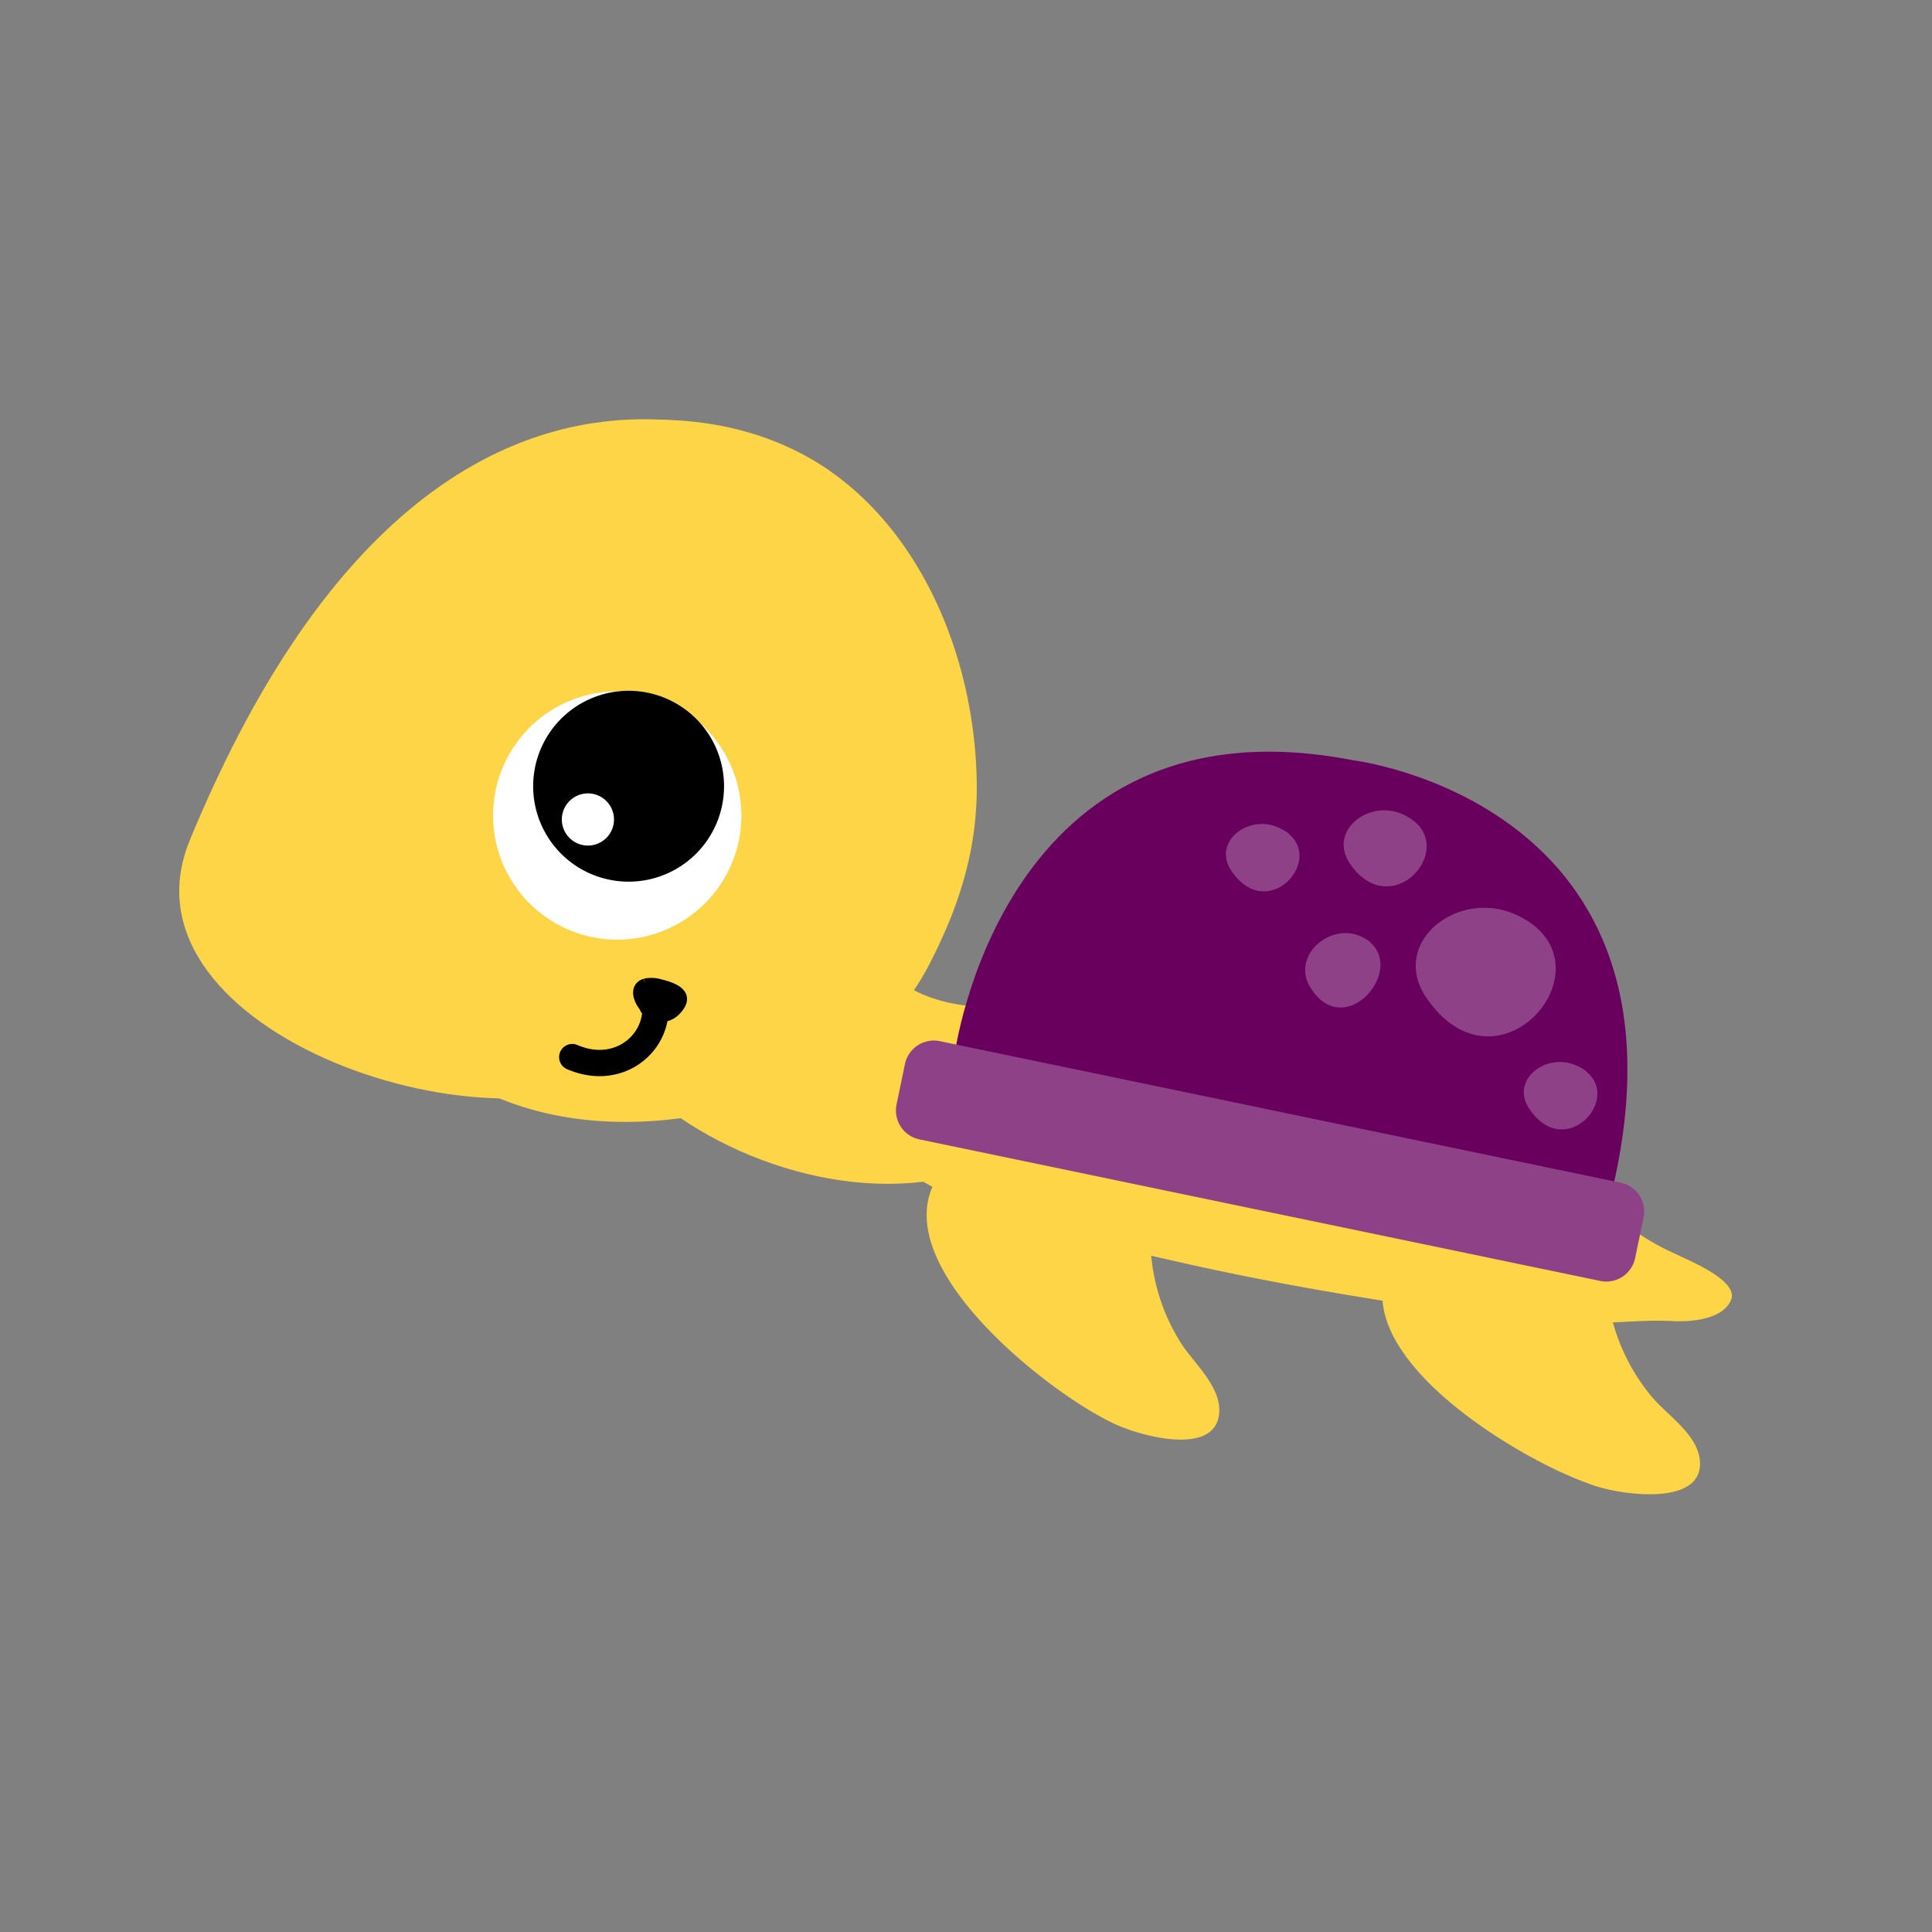 <svg id="Layer_1" data-name="Layer 1" xmlns="http://www.w3.org/2000/svg" width="7.06cm" height="7.06cm" viewBox="0 0 200 200"><rect x="0" y="0" width="200" height="200" fill="#808080" stroke="none"/><defs><style>.cls-1{fill:#fed547;}.cls-2{fill:#69005d;}.cls-3{fill:#8e4187;}.cls-4{fill:#fff;}.cls-5{fill:none;stroke-linecap:round;stroke-linejoin:round;stroke-width:2.72px;}.cls-5,.cls-6{stroke:#000;}.cls-6{stroke-miterlimit:10;}</style></defs><title>turtle_03</title><path class="cls-1" d="M111.59,114.41c17.84,2.87,35.7,3,52.7,9.85a23.22,23.22,0,0,1,5.34,3.44,25.37,25.37,0,0,0,3.89,2.14c1.21.62,6.55,2.72,5.67,4.75s-4.18,2.26-6,2.17c-2.59-.14-5.21.13-7.83.2a54.31,54.31,0,0,1-8.63-.33c-11.54-1.56-22.95-3.34-34.31-5.9-3.2-.72-6.39-1.46-9.59-2.2-7.53-1.75-15.08-4.14-21.32-8.87-2.87-2.18-6.26-5.08-1.65-7.15,5.24-2.35,16.35,1,21.73,1.89"/><path class="cls-1" d="M161.58,152.4c-8-3.72-20.24-12.2-18.27-20.06,2.13-8.5,15-6.9,20.28-2.87,2.52,1.92,2.54,4.33,3.31,7.18a20.47,20.47,0,0,0,4,7.83c1.57,1.95,4.75,3.9,5.06,6.62.54,4.78-7.7,3.73-10.74,2.75a32.83,32.83,0,0,1-3.61-1.45"/><path class="cls-1" d="M111.82,145.4c-7.42-4.76-18.4-14.82-15.38-22.34,3.26-8.13,15.78-4.81,20.48-.1,2.24,2.24,1.94,4.64,2.31,7.57a20.4,20.4,0,0,0,2.88,8.28c1.29,2.15,4.17,4.51,4.11,7.25-.12,4.81-8.13,2.65-11,1.27a32.6,32.6,0,0,1-3.39-1.93"/><path class="cls-1" d="M85.26,91c.55.64-13.19,12.53-14.24,13.45-2.27,2-4.94,3.53-6.86,5.86,7.94,8.89,22.68,14.43,34.74,11.41,8.26-2.07,18.32-10.56,11.31-19.37-4.79,1.74-9.14,2.66-14.14.81-6-2.24-7-7.75-10.81-12.17"/><path class="cls-1" d="M101.11,80.91c.12,6.89-1.78,12.88-4.95,19C92.48,107,85.49,112,77.92,114.18c-9.95,2.88-21.12,3-30.2-2.48a43.92,43.92,0,0,1-9.11-7.22c-11.21-12-10.69-29.53-3.07-43.29.18-.32.36-.63.56-.95C45.7,44.39,70.52,38.1,85.82,48.69c9.71,6.72,15.08,19.55,15.29,32.23"/><path class="cls-2" d="M98.81,109.25s4.86-37.62,41.25-30.55c0,0,36.44,4.37,26.78,44.77Z"/><path class="cls-3" d="M169.27,130.23a3.05,3.05,0,0,1-3.62,2.37L95.18,117.95a3.06,3.06,0,0,1-2.37-3.61l.87-4.19a3.06,3.06,0,0,1,3.61-2.37l70.48,14.65a3.05,3.05,0,0,1,2.37,3.61Z"/><path class="cls-3" d="M141.88,97.54a4.23,4.23,0,0,0-1-.6c-3.19-1.47-7.21,2-5.26,5.24,3.48,5.7,9.81-1.57,6.21-4.64"/><path class="cls-3" d="M158.85,95.84A9,9,0,0,0,157,94.72c-6.06-2.83-13.26,2.88-9.32,8.6,7,10.19,18.13-1.83,11.16-7.48"/><path class="cls-3" d="M146.37,85a5.48,5.48,0,0,0-1.08-.67c-3.6-1.68-7.86,1.7-5.53,5.1,4.15,6,10.75-1.09,6.62-4.43"/><path class="cls-3" d="M133.4,86.28a4.76,4.76,0,0,0-1-.59c-3.18-1.48-7,1.51-4.89,4.51,3.67,5.35,9.51-1,5.85-3.92"/><path class="cls-3" d="M164.24,110.92a4.44,4.44,0,0,0-1-.59c-3.18-1.49-7,1.51-4.89,4.51,3.67,5.35,9.51-1,5.85-3.92"/><path class="cls-1" d="M85.82,48.69S46.27,22.41,19.64,87c-8.23,20,32.6,33.59,46.44,23.05Z"/><path class="cls-4" d="M67,96.89a12.85,12.85,0,1,0-15.57-9.35A12.84,12.84,0,0,0,67,96.89"/><path d="M68.8,90.54a9.88,9.88,0,1,0-12.88-5.43A9.88,9.88,0,0,0,68.8,90.54"/><path class="cls-4" d="M63.26,86.07a2.7,2.7,0,1,0-3.64,1.16,2.7,2.7,0,0,0,3.64-1.16"/><path class="cls-5" d="M67.52,104.05a3.28,3.28,0,0,0,.28-.35c.57,4.1-3.64,7.85-8.56,5.73"/><path class="cls-6" d="M66.76,101.8a3.16,3.16,0,0,1,1.59.07c1.45.35,3.24,1.06,1.65,2.73-2.24,2.34-5.39-2.16-3.24-2.79"/></svg>